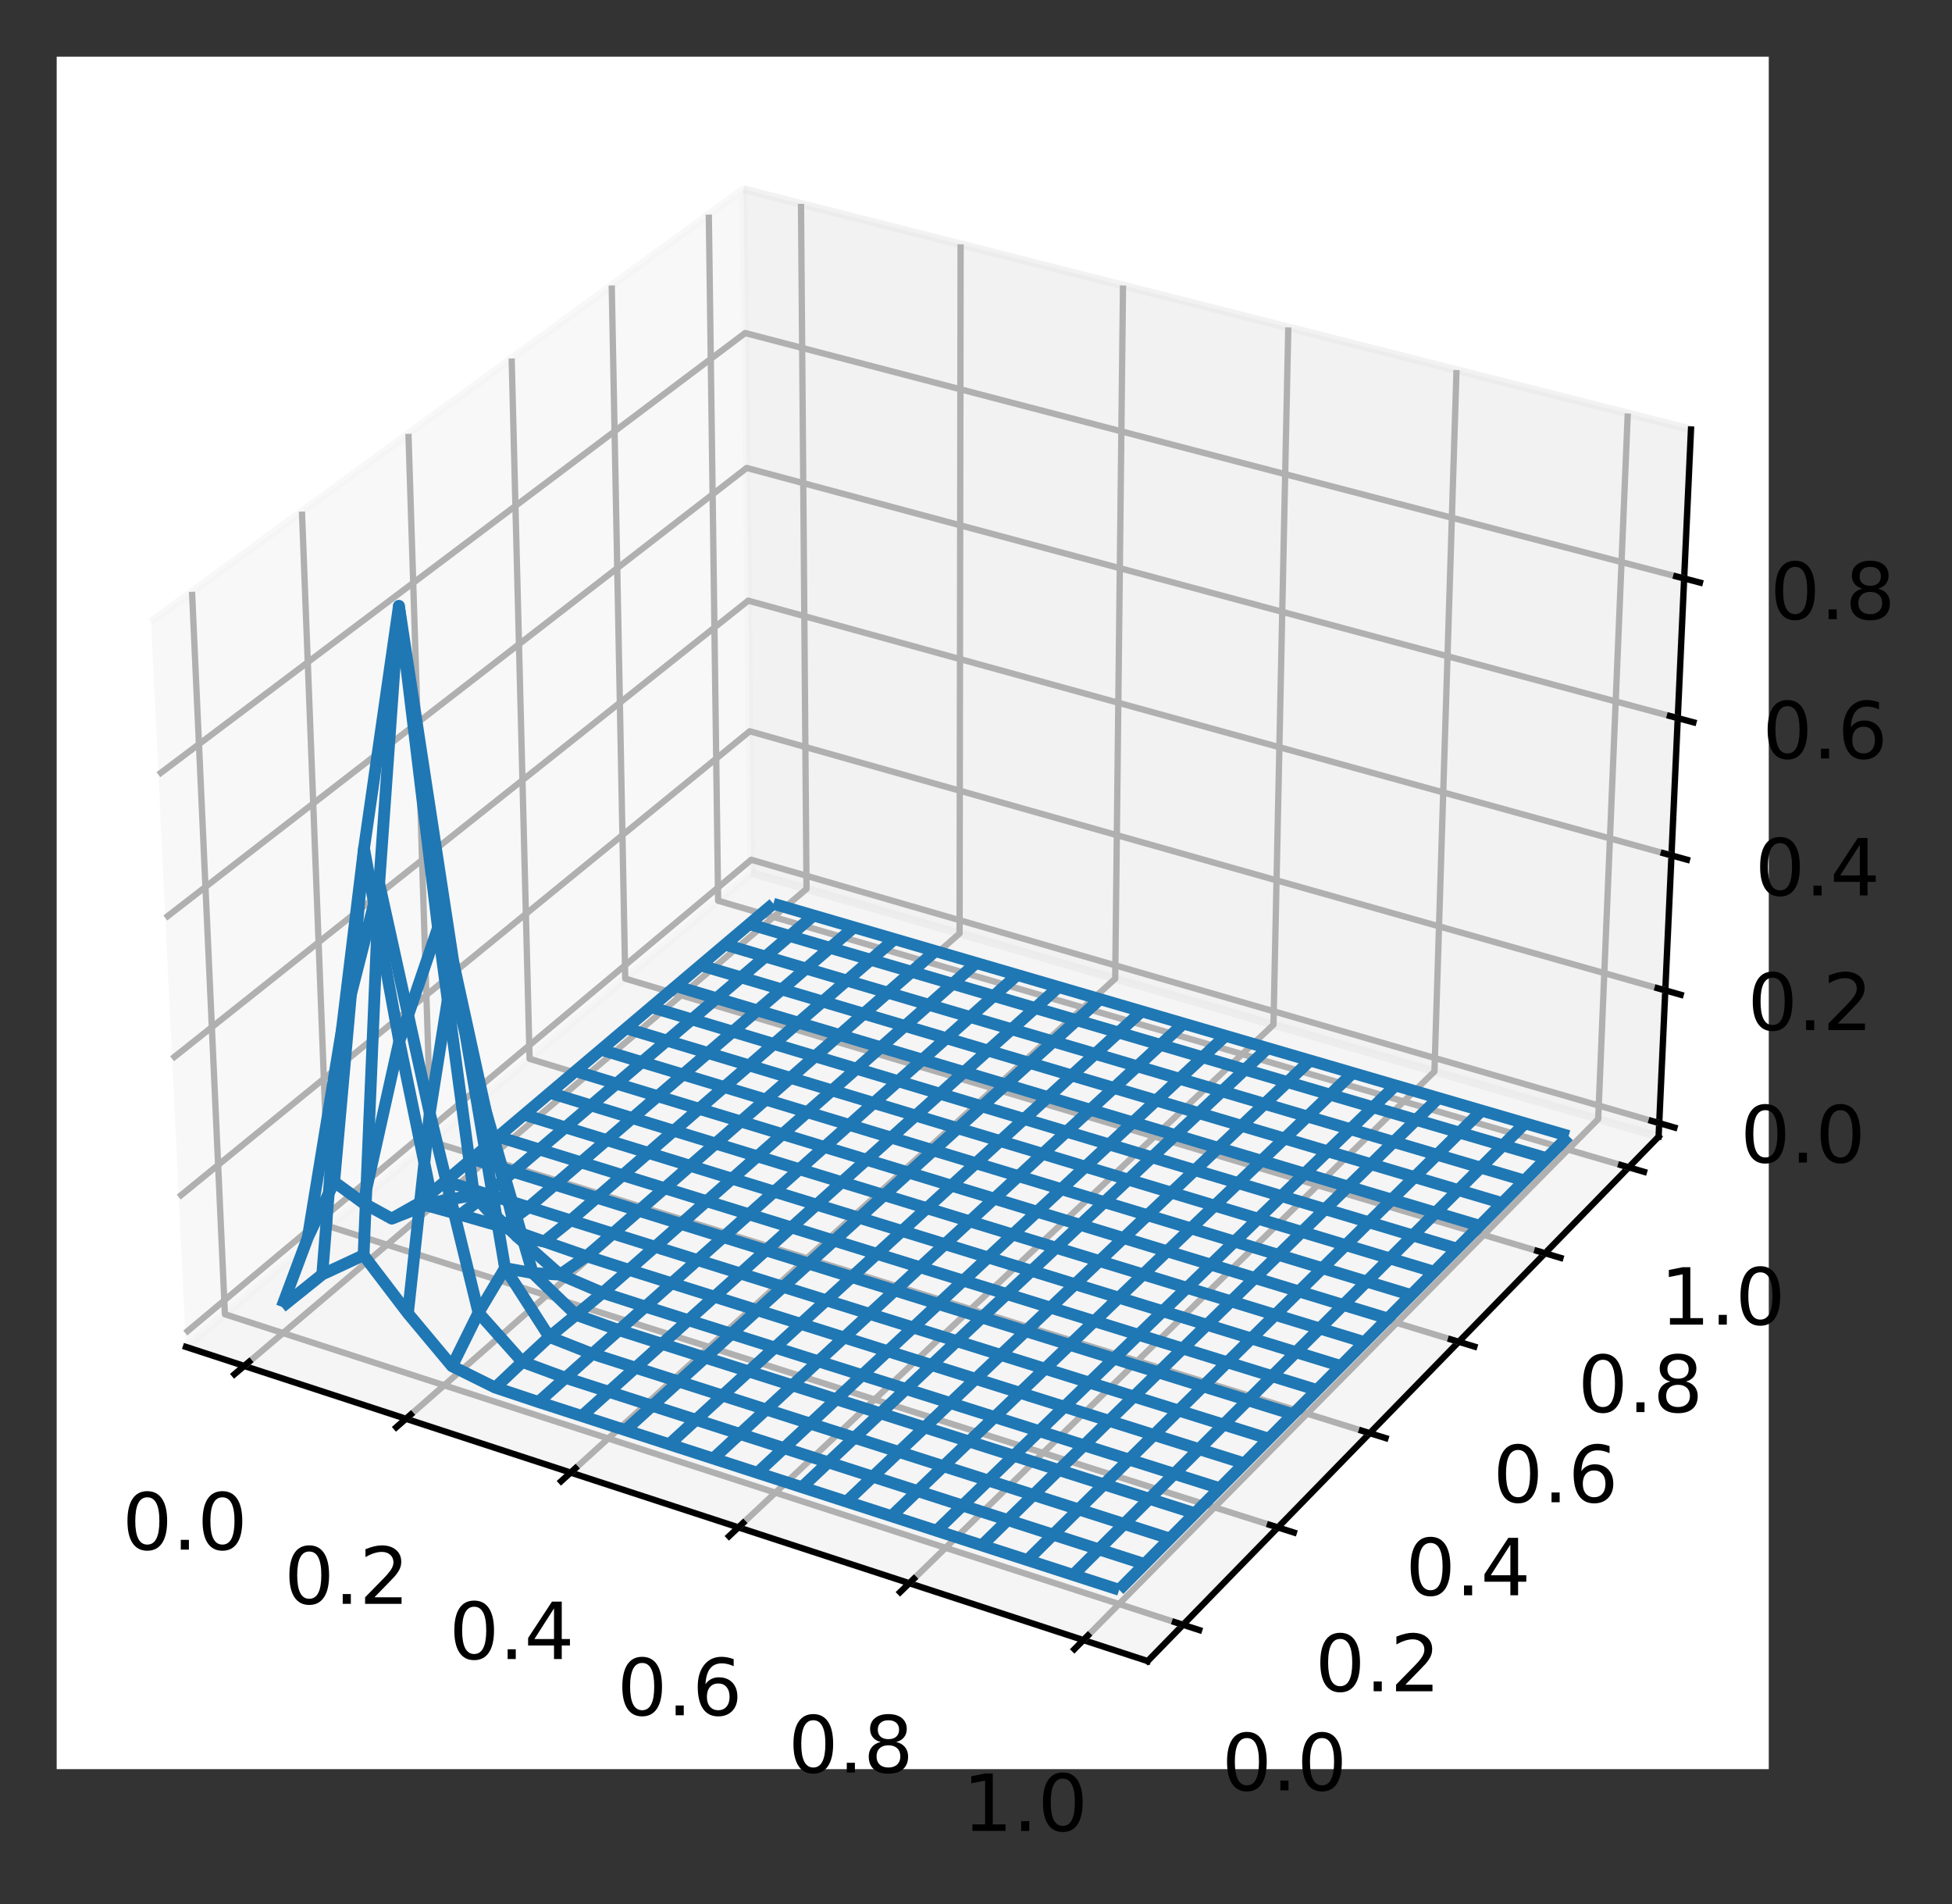 <?xml version="1.0" encoding="utf-8" standalone="no"?>
<!DOCTYPE svg PUBLIC "-//W3C//DTD SVG 1.1//EN"
  "http://www.w3.org/Graphics/SVG/1.1/DTD/svg11.dtd">
<!-- Created with matplotlib (https://matplotlib.org/) -->
<svg height="241.763pt" version="1.1" viewBox="0 0 247.911 241.763" width="247.911pt" xmlns="http://www.w3.org/2000/svg" xmlns:xlink="http://www.w3.org/1999/xlink">
 <rect x="0" y="0" width="247.911" height="241.763" fill="#333333" stroke="none"/>
 <defs>
  <style type="text/css">*{stroke-linecap:butt;stroke-linejoin:round;}</style>
 </defs>
 <g id="figure_1">
  <g id="patch_1">
   <path d="M 0 241.763 
L 247.911 241.763 
L 247.911 0 
L 0 0 
z
" style="fill:none;"/>
  </g>
  <g id="patch_2">
   <path d="M 7.2 224.64 
L 224.64 224.64 
L 224.64 7.2 
L 7.2 7.2 
z
" style="fill:#ffffff;"/>
  </g>
  <g id="pane3d_1">
   <g id="patch_3">
    <path d="M 23.618 171.026 
L 95.424 110.837 
L 94.426 24.034 
L 19.184 78.942 
" style="fill:#f2f2f2;opacity:0.5;stroke:#f2f2f2;stroke-linejoin:miter;"/>
   </g>
  </g>
  <g id="pane3d_2">
   <g id="patch_4">
    <path d="M 95.424 110.837 
L 210.647 144.328 
L 214.759 54.535 
L 94.426 24.034 
" style="fill:#e6e6e6;opacity:0.5;stroke:#e6e6e6;stroke-linejoin:miter;"/>
   </g>
  </g>
  <g id="pane3d_3">
   <g id="patch_5">
    <path d="M 23.618 171.026 
L 145.76 210.918 
L 210.647 144.328 
L 95.424 110.837 
" style="fill:#ececec;opacity:0.5;stroke:#ececec;stroke-linejoin:miter;"/>
   </g>
  </g>
  <g id="axis3d_1">
   <g id="line2d_1">
    <path d="M 23.618 171.026 
L 145.76 210.918 
" style="fill:none;stroke:#000000;stroke-linecap:square;stroke-width:0.8;"/>
   </g>
   <g id="Line3DCollection_1">
    <path d="M 31.016 173.442 
L 102.431 112.874 
L 101.73 25.885 
" style="fill:none;stroke:#b0b0b0;stroke-width:0.8;"/>
    <path d="M 51.557 180.151 
L 121.87 118.524 
L 122 31.023 
" style="fill:none;stroke:#b0b0b0;stroke-width:0.8;"/>
    <path d="M 72.476 186.983 
L 141.636 124.269 
L 142.626 36.251 
" style="fill:none;stroke:#b0b0b0;stroke-width:0.8;"/>
    <path d="M 93.781 193.941 
L 161.736 130.112 
L 163.617 41.572 
" style="fill:none;stroke:#b0b0b0;stroke-width:0.8;"/>
    <path d="M 115.483 201.029 
L 182.18 136.054 
L 184.982 46.987 
" style="fill:none;stroke:#b0b0b0;stroke-width:0.8;"/>
    <path d="M 137.594 208.251 
L 202.975 142.098 
L 206.731 52.5 
" style="fill:none;stroke:#b0b0b0;stroke-width:0.8;"/>
   </g>
   <g id="xtick_1">
    <g id="line2d_2">
     <path d="M 31.638 172.915 
L 29.769 174.499 
" style="fill:none;stroke:#000000;stroke-linecap:square;stroke-width:0.8;"/>
    </g>
    <g id="text_1">
     <!-- 0.0 -->
     <g transform="translate(15.529 196.765)scale(0.1 -0.1)">
      <defs>
       <path d="M 31.781 66.406 
Q 24.172 66.406 20.328 58.906 
Q 16.5 51.422 16.5 36.375 
Q 16.5 21.391 20.328 13.891 
Q 24.172 6.391 31.781 6.391 
Q 39.453 6.391 43.281 13.891 
Q 47.125 21.391 47.125 36.375 
Q 47.125 51.422 43.281 58.906 
Q 39.453 66.406 31.781 66.406 
z
M 31.781 74.219 
Q 44.047 74.219 50.516 64.516 
Q 56.984 54.828 56.984 36.375 
Q 56.984 17.969 50.516 8.266 
Q 44.047 -1.422 31.781 -1.422 
Q 19.531 -1.422 13.062 8.266 
Q 6.594 17.969 6.594 36.375 
Q 6.594 54.828 13.062 64.516 
Q 19.531 74.219 31.781 74.219 
z
" id="DejaVuSans-48"/>
       <path d="M 10.688 12.406 
L 21 12.406 
L 21 0 
L 10.688 0 
z
" id="DejaVuSans-46"/>
      </defs>
      <use xlink:href="#DejaVuSans-48"/>
      <use x="63.623" xlink:href="#DejaVuSans-46"/>
      <use x="95.41" xlink:href="#DejaVuSans-48"/>
     </g>
    </g>
   </g>
   <g id="xtick_2">
    <g id="line2d_3">
     <path d="M 52.17 179.614 
L 50.329 181.228 
" style="fill:none;stroke:#000000;stroke-linecap:square;stroke-width:0.8;"/>
    </g>
    <g id="text_2">
     <!-- 0.2 -->
     <g transform="translate(36.096 203.648)scale(0.1 -0.1)">
      <defs>
       <path d="M 19.188 8.297 
L 53.609 8.297 
L 53.609 0 
L 7.328 0 
L 7.328 8.297 
Q 12.938 14.109 22.625 23.891 
Q 32.328 33.688 34.812 36.531 
Q 39.547 41.844 41.422 45.531 
Q 43.312 49.219 43.312 52.781 
Q 43.312 58.594 39.234 62.25 
Q 35.156 65.922 28.609 65.922 
Q 23.969 65.922 18.812 64.312 
Q 13.672 62.703 7.812 59.422 
L 7.812 69.391 
Q 13.766 71.781 18.938 73 
Q 24.125 74.219 28.422 74.219 
Q 39.75 74.219 46.484 68.547 
Q 53.219 62.891 53.219 53.422 
Q 53.219 48.922 51.531 44.891 
Q 49.859 40.875 45.406 35.406 
Q 44.188 33.984 37.641 27.219 
Q 31.109 20.453 19.188 8.297 
z
" id="DejaVuSans-50"/>
      </defs>
      <use xlink:href="#DejaVuSans-48"/>
      <use x="63.623" xlink:href="#DejaVuSans-46"/>
      <use x="95.41" xlink:href="#DejaVuSans-50"/>
     </g>
    </g>
   </g>
   <g id="xtick_3">
    <g id="line2d_4">
     <path d="M 73.079 186.436 
L 71.267 188.079 
" style="fill:none;stroke:#000000;stroke-linecap:square;stroke-width:0.8;"/>
    </g>
    <g id="text_3">
     <!-- 0.4 -->
     <g transform="translate(57.042 210.658)scale(0.1 -0.1)">
      <defs>
       <path d="M 37.797 64.312 
L 12.891 25.391 
L 37.797 25.391 
z
M 35.203 72.906 
L 47.609 72.906 
L 47.609 25.391 
L 58.016 25.391 
L 58.016 17.188 
L 47.609 17.188 
L 47.609 0 
L 37.797 0 
L 37.797 17.188 
L 4.891 17.188 
L 4.891 26.703 
z
" id="DejaVuSans-52"/>
      </defs>
      <use xlink:href="#DejaVuSans-48"/>
      <use x="63.623" xlink:href="#DejaVuSans-46"/>
      <use x="95.41" xlink:href="#DejaVuSans-52"/>
     </g>
    </g>
   </g>
   <g id="xtick_4">
    <g id="line2d_5">
     <path d="M 94.374 193.384 
L 92.592 195.058 
" style="fill:none;stroke:#000000;stroke-linecap:square;stroke-width:0.8;"/>
    </g>
    <g id="text_4">
     <!-- 0.6 -->
     <g transform="translate(78.377 217.798)scale(0.1 -0.1)">
      <defs>
       <path d="M 33.016 40.375 
Q 26.375 40.375 22.484 35.828 
Q 18.609 31.297 18.609 23.391 
Q 18.609 15.531 22.484 10.953 
Q 26.375 6.391 33.016 6.391 
Q 39.656 6.391 43.531 10.953 
Q 47.406 15.531 47.406 23.391 
Q 47.406 31.297 43.531 35.828 
Q 39.656 40.375 33.016 40.375 
z
M 52.594 71.297 
L 52.594 62.312 
Q 48.875 64.062 45.094 64.984 
Q 41.312 65.922 37.594 65.922 
Q 27.828 65.922 22.672 59.328 
Q 17.531 52.734 16.797 39.406 
Q 19.672 43.656 24.016 45.922 
Q 28.375 48.188 33.594 48.188 
Q 44.578 48.188 50.953 41.516 
Q 57.328 34.859 57.328 23.391 
Q 57.328 12.156 50.688 5.359 
Q 44.047 -1.422 33.016 -1.422 
Q 20.359 -1.422 13.672 8.266 
Q 6.984 17.969 6.984 36.375 
Q 6.984 53.656 15.188 63.938 
Q 23.391 74.219 37.203 74.219 
Q 40.922 74.219 44.703 73.484 
Q 48.484 72.75 52.594 71.297 
z
" id="DejaVuSans-54"/>
      </defs>
      <use xlink:href="#DejaVuSans-48"/>
      <use x="63.623" xlink:href="#DejaVuSans-46"/>
      <use x="95.41" xlink:href="#DejaVuSans-54"/>
     </g>
    </g>
   </g>
   <g id="xtick_5">
    <g id="line2d_6">
     <path d="M 116.066 200.462 
L 114.315 202.167 
" style="fill:none;stroke:#000000;stroke-linecap:square;stroke-width:0.8;"/>
    </g>
    <g id="text_5">
     <!-- 0.8 -->
     <g transform="translate(100.113 225.072)scale(0.1 -0.1)">
      <defs>
       <path d="M 31.781 34.625 
Q 24.75 34.625 20.719 30.859 
Q 16.703 27.094 16.703 20.516 
Q 16.703 13.922 20.719 10.156 
Q 24.75 6.391 31.781 6.391 
Q 38.812 6.391 42.859 10.172 
Q 46.922 13.969 46.922 20.516 
Q 46.922 27.094 42.891 30.859 
Q 38.875 34.625 31.781 34.625 
z
M 21.922 38.812 
Q 15.578 40.375 12.031 44.719 
Q 8.5 49.078 8.5 55.328 
Q 8.5 64.062 14.719 69.141 
Q 20.953 74.219 31.781 74.219 
Q 42.672 74.219 48.875 69.141 
Q 55.078 64.062 55.078 55.328 
Q 55.078 49.078 51.531 44.719 
Q 48 40.375 41.703 38.812 
Q 48.828 37.156 52.797 32.312 
Q 56.781 27.484 56.781 20.516 
Q 56.781 9.906 50.312 4.234 
Q 43.844 -1.422 31.781 -1.422 
Q 19.734 -1.422 13.25 4.234 
Q 6.781 9.906 6.781 20.516 
Q 6.781 27.484 10.781 32.312 
Q 14.797 37.156 21.922 38.812 
z
M 18.312 54.391 
Q 18.312 48.734 21.844 45.562 
Q 25.391 42.391 31.781 42.391 
Q 38.141 42.391 41.719 45.562 
Q 45.312 48.734 45.312 54.391 
Q 45.312 60.062 41.719 63.234 
Q 38.141 66.406 31.781 66.406 
Q 25.391 66.406 21.844 63.234 
Q 18.312 60.062 18.312 54.391 
z
" id="DejaVuSans-56"/>
      </defs>
      <use xlink:href="#DejaVuSans-48"/>
      <use x="63.623" xlink:href="#DejaVuSans-46"/>
      <use x="95.41" xlink:href="#DejaVuSans-56"/>
     </g>
    </g>
   </g>
   <g id="xtick_6">
    <g id="line2d_7">
     <path d="M 138.166 207.673 
L 136.449 209.41 
" style="fill:none;stroke:#000000;stroke-linecap:square;stroke-width:0.8;"/>
    </g>
    <g id="text_6">
     <!-- 1.0 -->
     <g transform="translate(122.259 232.483)scale(0.1 -0.1)">
      <defs>
       <path d="M 12.406 8.297 
L 28.516 8.297 
L 28.516 63.922 
L 10.984 60.406 
L 10.984 69.391 
L 28.422 72.906 
L 38.281 72.906 
L 38.281 8.297 
L 54.391 8.297 
L 54.391 0 
L 12.406 0 
z
" id="DejaVuSans-49"/>
      </defs>
      <use xlink:href="#DejaVuSans-49"/>
      <use x="63.623" xlink:href="#DejaVuSans-46"/>
      <use x="95.41" xlink:href="#DejaVuSans-48"/>
     </g>
    </g>
   </g>
  </g>
  <g id="axis3d_2">
   <g id="line2d_8">
    <path d="M 210.647 144.328 
L 145.76 210.918 
" style="fill:none;stroke:#000000;stroke-linecap:square;stroke-width:0.8;"/>
   </g>
   <g id="Line3DCollection_2">
    <path d="M 24.387 75.145 
L 28.566 166.879 
L 150.25 206.31 
" style="fill:none;stroke:#b0b0b0;stroke-width:0.8;"/>
    <path d="M 38.349 64.956 
L 41.856 155.739 
L 162.295 193.949 
" style="fill:none;stroke:#b0b0b0;stroke-width:0.8;"/>
    <path d="M 51.874 55.087 
L 54.748 144.932 
L 173.961 181.977 
" style="fill:none;stroke:#b0b0b0;stroke-width:0.8;"/>
    <path d="M 64.982 45.521 
L 67.26 134.445 
L 185.264 170.376 
" style="fill:none;stroke:#b0b0b0;stroke-width:0.8;"/>
    <path d="M 77.692 36.246 
L 79.407 124.263 
L 196.223 159.131 
" style="fill:none;stroke:#b0b0b0;stroke-width:0.8;"/>
    <path d="M 90.022 27.248 
L 91.206 114.373 
L 206.851 148.223 
" style="fill:none;stroke:#b0b0b0;stroke-width:0.8;"/>
   </g>
   <g id="xtick_7">
    <g id="line2d_9">
     <path d="M 149.224 205.978 
L 152.303 206.976 
" style="fill:none;stroke:#000000;stroke-linecap:square;stroke-width:0.8;"/>
    </g>
    <g id="text_7">
     <!-- 0.0 -->
     <g transform="translate(155.18 227.334)scale(0.1 -0.1)">
      <use xlink:href="#DejaVuSans-48"/>
      <use x="63.623" xlink:href="#DejaVuSans-46"/>
      <use x="95.41" xlink:href="#DejaVuSans-48"/>
     </g>
    </g>
   </g>
   <g id="xtick_8">
    <g id="line2d_10">
     <path d="M 161.281 193.627 
L 164.326 194.593 
" style="fill:none;stroke:#000000;stroke-linecap:square;stroke-width:0.8;"/>
    </g>
    <g id="text_8">
     <!-- 0.2 -->
     <g transform="translate(167.028 214.748)scale(0.1 -0.1)">
      <use xlink:href="#DejaVuSans-48"/>
      <use x="63.623" xlink:href="#DejaVuSans-46"/>
      <use x="95.41" xlink:href="#DejaVuSans-50"/>
     </g>
    </g>
   </g>
   <g id="xtick_9">
    <g id="line2d_11">
     <path d="M 172.958 181.665 
L 175.969 182.601 
" style="fill:none;stroke:#000000;stroke-linecap:square;stroke-width:0.8;"/>
    </g>
    <g id="text_9">
     <!-- 0.4 -->
     <g transform="translate(178.502 202.56)scale(0.1 -0.1)">
      <use xlink:href="#DejaVuSans-48"/>
      <use x="63.623" xlink:href="#DejaVuSans-46"/>
      <use x="95.41" xlink:href="#DejaVuSans-52"/>
     </g>
    </g>
   </g>
   <g id="xtick_10">
    <g id="line2d_12">
     <path d="M 184.272 170.074 
L 187.251 170.981 
" style="fill:none;stroke:#000000;stroke-linecap:square;stroke-width:0.8;"/>
    </g>
    <g id="text_10">
     <!-- 0.6 -->
     <g transform="translate(189.619 190.75)scale(0.1 -0.1)">
      <use xlink:href="#DejaVuSans-48"/>
      <use x="63.623" xlink:href="#DejaVuSans-46"/>
      <use x="95.41" xlink:href="#DejaVuSans-54"/>
     </g>
    </g>
   </g>
   <g id="xtick_11">
    <g id="line2d_13">
     <path d="M 195.241 158.838 
L 198.188 159.717 
" style="fill:none;stroke:#000000;stroke-linecap:square;stroke-width:0.8;"/>
    </g>
    <g id="text_11">
     <!-- 0.8 -->
     <g transform="translate(200.397 179.301)scale(0.1 -0.1)">
      <use xlink:href="#DejaVuSans-48"/>
      <use x="63.623" xlink:href="#DejaVuSans-46"/>
      <use x="95.41" xlink:href="#DejaVuSans-56"/>
     </g>
    </g>
   </g>
   <g id="xtick_12">
    <g id="line2d_14">
     <path d="M 205.88 147.939 
L 208.795 148.792 
" style="fill:none;stroke:#000000;stroke-linecap:square;stroke-width:0.8;"/>
    </g>
    <g id="text_12">
     <!-- 1.0 -->
     <g transform="translate(210.85 168.197)scale(0.1 -0.1)">
      <use xlink:href="#DejaVuSans-49"/>
      <use x="63.623" xlink:href="#DejaVuSans-46"/>
      <use x="95.41" xlink:href="#DejaVuSans-48"/>
     </g>
    </g>
   </g>
  </g>
  <g id="axis3d_3">
   <g id="line2d_15">
    <path d="M 210.647 144.328 
L 214.759 54.535 
" style="fill:none;stroke:#000000;stroke-linecap:square;stroke-width:0.8;"/>
   </g>
   <g id="Line3DCollection_3">
    <path d="M 210.725 142.608 
L 95.405 109.171 
L 23.533 169.265 
" style="fill:none;stroke:#b0b0b0;stroke-width:0.8;"/>
    <path d="M 211.497 125.754 
L 95.217 92.851 
L 22.702 152.003 
" style="fill:none;stroke:#b0b0b0;stroke-width:0.8;"/>
    <path d="M 212.282 108.614 
L 95.026 76.269 
L 21.856 134.438 
" style="fill:none;stroke:#b0b0b0;stroke-width:0.8;"/>
    <path d="M 213.08 91.181 
L 94.833 59.416 
L 20.995 116.561 
" style="fill:none;stroke:#b0b0b0;stroke-width:0.8;"/>
    <path d="M 213.892 73.448 
L 94.636 42.287 
L 20.119 98.364 
" style="fill:none;stroke:#b0b0b0;stroke-width:0.8;"/>
   </g>
   <g id="xtick_13">
    <g id="line2d_16">
     <path d="M 209.758 142.327 
L 212.664 143.17 
" style="fill:none;stroke:#000000;stroke-linecap:square;stroke-width:0.8;"/>
    </g>
    <g id="text_13">
     <!-- 0.0 -->
     <g transform="translate(221.026 147.607)scale(0.1 -0.1)">
      <use xlink:href="#DejaVuSans-48"/>
      <use x="63.623" xlink:href="#DejaVuSans-46"/>
      <use x="95.41" xlink:href="#DejaVuSans-48"/>
     </g>
    </g>
   </g>
   <g id="xtick_14">
    <g id="line2d_17">
     <path d="M 210.521 125.477 
L 213.452 126.307 
" style="fill:none;stroke:#000000;stroke-linecap:square;stroke-width:0.8;"/>
    </g>
    <g id="text_14">
     <!-- 0.2 -->
     <g transform="translate(221.947 130.793)scale(0.1 -0.1)">
      <use xlink:href="#DejaVuSans-48"/>
      <use x="63.623" xlink:href="#DejaVuSans-46"/>
      <use x="95.41" xlink:href="#DejaVuSans-50"/>
     </g>
    </g>
   </g>
   <g id="xtick_15">
    <g id="line2d_18">
     <path d="M 211.297 108.342 
L 214.254 109.158 
" style="fill:none;stroke:#000000;stroke-linecap:square;stroke-width:0.8;"/>
    </g>
    <g id="text_15">
     <!-- 0.4 -->
     <g transform="translate(222.885 113.696)scale(0.1 -0.1)">
      <use xlink:href="#DejaVuSans-48"/>
      <use x="63.623" xlink:href="#DejaVuSans-46"/>
      <use x="95.41" xlink:href="#DejaVuSans-52"/>
     </g>
    </g>
   </g>
   <g id="xtick_16">
    <g id="line2d_19">
     <path d="M 212.087 90.915 
L 215.07 91.716 
" style="fill:none;stroke:#000000;stroke-linecap:square;stroke-width:0.8;"/>
    </g>
    <g id="text_16">
     <!-- 0.6 -->
     <g transform="translate(223.838 96.308)scale(0.1 -0.1)">
      <use xlink:href="#DejaVuSans-48"/>
      <use x="63.623" xlink:href="#DejaVuSans-46"/>
      <use x="95.41" xlink:href="#DejaVuSans-54"/>
     </g>
    </g>
   </g>
   <g id="xtick_17">
    <g id="line2d_20">
     <path d="M 212.89 73.187 
L 215.9 73.973 
" style="fill:none;stroke:#000000;stroke-linecap:square;stroke-width:0.8;"/>
    </g>
    <g id="text_17">
     <!-- 0.8 -->
     <g transform="translate(224.807 78.621)scale(0.1 -0.1)">
      <use xlink:href="#DejaVuSans-48"/>
      <use x="63.623" xlink:href="#DejaVuSans-46"/>
      <use x="95.41" xlink:href="#DejaVuSans-56"/>
     </g>
    </g>
   </g>
  </g>
  <g id="axes_1">
   <g id="Line3DCollection_4">
    <path clip-path="url(#p293371e1aa)" d="M 35.799 165.943 
L 40.929 161.82 
L 46.177 159.38 
L 51.806 166.769 
L 57.408 173.473 
L 62.896 176.192 
L 68.382 178.02 
L 73.893 179.803 
L 79.43 181.593 
L 84.993 183.391 
L 90.584 185.199 
L 96.201 187.015 
L 101.846 188.84 
L 107.518 190.673 
L 113.218 192.516 
L 118.945 194.368 
L 124.701 196.229 
L 130.485 198.098 
L 136.298 199.977 
L 142.139 201.866 
" style="fill:none;stroke:#1f77b4;stroke-width:1.5;"/>
    <path clip-path="url(#p293371e1aa)" d="M 39.09 157.139 
L 43.405 130.842 
L 48.159 112.181 
L 54.581 141.353 
L 60.767 166.681 
L 66.343 172.93 
L 71.82 174.951 
L 77.316 176.723 
L 82.838 178.498 
L 88.387 180.282 
L 93.962 182.074 
L 99.565 183.875 
L 105.194 185.685 
L 110.85 187.503 
L 116.534 189.33 
L 122.246 191.166 
L 127.985 193.011 
L 133.753 194.865 
L 139.549 196.729 
L 145.373 198.601 
" style="fill:none;stroke:#1f77b4;stroke-width:1.5;"/>
    <path clip-path="url(#p293371e1aa)" d="M 42.44 150.068 
L 46.232 107.722 
L 50.664 76.939 
L 57.599 122.306 
L 64.141 161.021 
L 69.765 169.757 
L 75.23 171.908 
L 80.712 173.668 
L 86.219 175.428 
L 91.753 177.197 
L 97.313 178.975 
L 102.9 180.761 
L 108.514 182.556 
L 114.155 184.359 
L 119.823 186.171 
L 125.519 187.992 
L 131.242 189.821 
L 136.993 191.66 
L 142.772 193.507 
L 148.58 195.364 
" style="fill:none;stroke:#1f77b4;stroke-width:1.5;"/>
    <path clip-path="url(#p293371e1aa)" d="M 46.131 152.756 
L 50.71 132.213 
L 55.624 117.813 
L 61.724 141.201 
L 67.658 161.651 
L 73.166 166.957 
L 78.612 168.896 
L 84.079 170.638 
L 89.572 172.384 
L 95.091 174.139 
L 100.637 175.902 
L 106.208 177.673 
L 111.807 179.453 
L 117.432 181.241 
L 123.085 183.038 
L 128.764 184.844 
L 134.471 186.658 
L 140.206 188.481 
L 145.969 190.313 
L 151.76 192.154 
" style="fill:none;stroke:#1f77b4;stroke-width:1.5;"/>
    <path clip-path="url(#p293371e1aa)" d="M 49.748 154.739 
L 54.934 152.702 
L 60.195 151.739 
L 65.661 157.004 
L 71.123 161.843 
L 76.539 164.157 
L 81.967 165.908 
L 87.42 167.633 
L 92.898 169.365 
L 98.402 171.105 
L 103.932 172.854 
L 109.489 174.61 
L 115.072 176.375 
L 120.682 178.149 
L 126.319 179.931 
L 131.983 181.722 
L 137.674 183.521 
L 143.392 185.329 
L 149.139 187.146 
L 154.913 188.971 
" style="fill:none;stroke:#1f77b4;stroke-width:1.5;"/>
    <path clip-path="url(#p293371e1aa)" d="M 53.191 152.793 
L 58.473 154.249 
L 63.783 155.772 
L 69.126 157.649 
L 74.493 159.511 
L 79.882 161.239 
L 85.294 162.942 
L 90.733 164.652 
L 96.196 166.37 
L 101.686 168.096 
L 107.201 169.83 
L 112.743 171.573 
L 118.311 173.323 
L 123.905 175.082 
L 129.526 176.85 
L 135.174 178.626 
L 140.85 180.41 
L 146.552 182.203 
L 152.282 184.005 
L 158.039 185.815 
" style="fill:none;stroke:#1f77b4;stroke-width:1.5;"/>
    <path clip-path="url(#p293371e1aa)" d="M 56.575 149.986 
L 61.85 151.632 
L 67.15 153.286 
L 72.474 154.955 
L 77.823 156.631 
L 83.196 158.312 
L 88.595 160 
L 94.019 161.696 
L 99.468 163.4 
L 104.943 165.112 
L 110.444 166.832 
L 115.97 168.56 
L 121.523 170.296 
L 127.102 172.041 
L 132.708 173.794 
L 138.34 175.555 
L 143.999 177.325 
L 149.685 179.103 
L 155.399 180.89 
L 161.14 182.685 
" style="fill:none;stroke:#1f77b4;stroke-width:1.5;"/>
    <path clip-path="url(#p293371e1aa)" d="M 59.931 147.148 
L 65.193 148.784 
L 70.479 150.428 
L 75.79 152.08 
L 81.125 153.739 
L 86.484 155.406 
L 91.869 157.081 
L 97.278 158.763 
L 102.713 160.453 
L 108.174 162.152 
L 113.659 163.858 
L 119.171 165.572 
L 124.709 167.294 
L 130.273 169.025 
L 135.863 170.763 
L 141.479 172.51 
L 147.123 174.265 
L 152.793 176.029 
L 158.49 177.8 
L 164.215 179.581 
" style="fill:none;stroke:#1f77b4;stroke-width:1.5;"/>
    <path clip-path="url(#p293371e1aa)" d="M 63.261 144.331 
L 68.509 145.955 
L 73.782 147.586 
L 79.079 149.224 
L 84.4 150.87 
L 89.746 152.524 
L 95.116 154.185 
L 100.512 155.854 
L 105.932 157.531 
L 111.378 159.215 
L 116.849 160.908 
L 122.346 162.608 
L 127.869 164.316 
L 133.417 166.033 
L 138.992 167.757 
L 144.593 169.49 
L 150.221 171.23 
L 155.875 172.979 
L 161.556 174.737 
L 167.265 176.502 
" style="fill:none;stroke:#1f77b4;stroke-width:1.5;"/>
    <path clip-path="url(#p293371e1aa)" d="M 66.564 141.537 
L 71.8 143.148 
L 77.059 144.766 
L 82.342 146.391 
L 87.65 148.024 
L 92.982 149.665 
L 98.338 151.313 
L 103.72 152.968 
L 109.126 154.632 
L 114.557 156.303 
L 120.014 157.981 
L 125.496 159.668 
L 131.003 161.363 
L 136.537 163.065 
L 142.096 164.775 
L 147.681 166.494 
L 153.293 168.22 
L 158.932 169.955 
L 164.597 171.698 
L 170.289 173.449 
" style="fill:none;stroke:#1f77b4;stroke-width:1.5;"/>
    <path clip-path="url(#p293371e1aa)" d="M 69.842 138.764 
L 75.064 140.362 
L 80.31 141.968 
L 85.58 143.58 
L 90.874 145.2 
L 96.192 146.828 
L 101.534 148.463 
L 106.902 150.105 
L 112.294 151.755 
L 117.71 153.413 
L 123.152 155.079 
L 128.62 156.752 
L 134.112 158.433 
L 139.631 160.121 
L 145.175 161.818 
L 150.745 163.522 
L 156.341 165.235 
L 161.964 166.956 
L 167.613 168.684 
L 173.289 170.421 
" style="fill:none;stroke:#1f77b4;stroke-width:1.5;"/>
    <path clip-path="url(#p293371e1aa)" d="M 73.093 136.013 
L 78.302 137.599 
L 83.535 139.192 
L 88.792 140.792 
L 94.072 142.399 
L 99.377 144.014 
L 104.705 145.636 
L 110.058 147.265 
L 115.436 148.902 
L 120.839 150.547 
L 126.266 152.199 
L 131.719 153.859 
L 137.196 155.526 
L 142.7 157.201 
L 148.229 158.884 
L 153.783 160.575 
L 159.364 162.274 
L 164.971 163.981 
L 170.604 165.695 
L 176.264 167.418 
" style="fill:none;stroke:#1f77b4;stroke-width:1.5;"/>
    <path clip-path="url(#p293371e1aa)" d="M 76.32 133.284 
L 81.516 134.857 
L 86.735 136.437 
L 91.978 138.025 
L 97.245 139.62 
L 102.536 141.222 
L 107.851 142.831 
L 113.19 144.448 
L 118.554 146.072 
L 123.942 147.703 
L 129.355 149.342 
L 134.793 150.989 
L 140.256 152.643 
L 145.744 154.305 
L 151.258 155.974 
L 156.797 157.651 
L 162.363 159.337 
L 167.954 161.03 
L 173.571 162.73 
L 179.215 164.439 
" style="fill:none;stroke:#1f77b4;stroke-width:1.5;"/>
    <path clip-path="url(#p293371e1aa)" d="M 79.521 130.575 
L 84.704 132.136 
L 89.911 133.704 
L 95.14 135.28 
L 100.394 136.862 
L 105.671 138.451 
L 110.972 140.048 
L 116.298 141.652 
L 121.647 143.263 
L 127.021 144.882 
L 132.42 146.508 
L 137.843 148.142 
L 143.291 149.783 
L 148.765 151.431 
L 154.263 153.087 
L 159.787 154.751 
L 165.337 156.423 
L 170.913 158.102 
L 176.514 159.789 
L 182.142 161.484 
" style="fill:none;stroke:#1f77b4;stroke-width:1.5;"/>
    <path clip-path="url(#p293371e1aa)" d="M 82.698 127.888 
L 87.868 129.437 
L 93.061 130.993 
L 98.278 132.556 
L 103.518 134.126 
L 108.782 135.703 
L 114.069 137.287 
L 119.38 138.879 
L 124.716 140.477 
L 130.076 142.083 
L 135.46 143.696 
L 140.869 145.317 
L 146.302 146.945 
L 151.761 148.581 
L 157.244 150.224 
L 162.753 151.874 
L 168.288 153.532 
L 173.848 155.198 
L 179.434 156.872 
L 185.045 158.554 
" style="fill:none;stroke:#1f77b4;stroke-width:1.5;"/>
    <path clip-path="url(#p293371e1aa)" d="M 85.85 125.221 
L 91.007 126.758 
L 96.188 128.302 
L 101.391 129.853 
L 106.618 131.411 
L 111.868 132.976 
L 117.142 134.548 
L 122.439 136.127 
L 127.761 137.713 
L 133.106 139.306 
L 138.476 140.907 
L 143.871 142.515 
L 149.289 144.13 
L 154.733 145.753 
L 160.202 147.383 
L 165.696 149.02 
L 171.215 150.665 
L 176.759 152.318 
L 182.33 153.978 
L 187.926 155.646 
" style="fill:none;stroke:#1f77b4;stroke-width:1.5;"/>
    <path clip-path="url(#p293371e1aa)" d="M 88.978 122.574 
L 94.123 124.1 
L 99.29 125.632 
L 104.48 127.171 
L 109.693 128.717 
L 114.93 130.27 
L 120.19 131.829 
L 125.474 133.396 
L 130.782 134.97 
L 136.113 136.551 
L 141.469 138.139 
L 146.849 139.734 
L 152.253 141.337 
L 157.682 142.947 
L 163.136 144.564 
L 168.615 146.189 
L 174.119 147.821 
L 179.648 149.46 
L 185.202 151.107 
L 190.783 152.762 
" style="fill:none;stroke:#1f77b4;stroke-width:1.5;"/>
    <path clip-path="url(#p293371e1aa)" d="M 92.082 119.948 
L 97.214 121.462 
L 102.368 122.982 
L 107.545 124.51 
L 112.745 126.044 
L 117.969 127.585 
L 123.215 129.132 
L 128.485 130.687 
L 133.779 132.249 
L 139.097 133.817 
L 144.438 135.393 
L 149.804 136.976 
L 155.194 138.566 
L 160.608 140.163 
L 166.047 141.768 
L 171.511 143.379 
L 177 144.999 
L 182.513 146.625 
L 188.053 148.259 
L 193.617 149.901 
" style="fill:none;stroke:#1f77b4;stroke-width:1.5;"/>
    <path clip-path="url(#p293371e1aa)" d="M 95.163 117.342 
L 100.282 118.844 
L 105.423 120.353 
L 110.587 121.869 
L 115.774 123.391 
L 120.984 124.92 
L 126.217 126.456 
L 131.474 127.999 
L 136.754 129.548 
L 142.057 131.105 
L 147.385 132.668 
L 152.736 134.239 
L 158.111 135.816 
L 163.511 137.401 
L 168.935 138.993 
L 174.384 140.592 
L 179.858 142.199 
L 185.356 143.813 
L 190.88 145.434 
L 196.429 147.062 
" style="fill:none;stroke:#1f77b4;stroke-width:1.5;"/>
    <path clip-path="url(#p293371e1aa)" d="M 98.22 114.755 
L 103.326 116.246 
L 108.455 117.744 
L 113.606 119.248 
L 118.78 120.759 
L 123.976 122.276 
L 129.196 123.8 
L 134.439 125.331 
L 139.705 126.869 
L 144.995 128.413 
L 150.308 129.965 
L 155.645 131.523 
L 161.006 133.088 
L 166.391 134.661 
L 171.801 136.24 
L 177.235 137.827 
L 182.694 139.421 
L 188.177 141.022 
L 193.685 142.63 
L 199.219 144.246 
" style="fill:none;stroke:#1f77b4;stroke-width:1.5;"/>
    <path clip-path="url(#p293371e1aa)" d="M 35.799 165.943 
L 39.09 157.139 
L 42.44 150.068 
L 46.131 152.756 
L 49.748 154.739 
L 53.191 152.793 
L 56.575 149.986 
L 59.931 147.148 
L 63.261 144.331 
L 66.564 141.537 
L 69.842 138.764 
L 73.093 136.013 
L 76.32 133.284 
L 79.521 130.575 
L 82.698 127.888 
L 85.85 125.221 
L 88.978 122.574 
L 92.082 119.948 
L 95.163 117.342 
L 98.22 114.755 
" style="fill:none;stroke:#1f77b4;stroke-width:1.5;"/>
    <path clip-path="url(#p293371e1aa)" d="M 40.929 161.82 
L 43.405 130.842 
L 46.232 107.722 
L 50.71 132.213 
L 54.934 152.702 
L 58.473 154.249 
L 61.85 151.632 
L 65.193 148.784 
L 68.509 145.955 
L 71.8 143.148 
L 75.064 140.362 
L 78.302 137.599 
L 81.516 134.857 
L 84.704 132.136 
L 87.868 129.437 
L 91.007 126.758 
L 94.123 124.1 
L 97.214 121.462 
L 100.282 118.844 
L 103.326 116.246 
" style="fill:none;stroke:#1f77b4;stroke-width:1.5;"/>
    <path clip-path="url(#p293371e1aa)" d="M 46.177 159.38 
L 48.159 112.181 
L 50.664 76.939 
L 55.624 117.813 
L 60.195 151.739 
L 63.783 155.772 
L 67.15 153.286 
L 70.479 150.428 
L 73.782 147.586 
L 77.059 144.766 
L 80.31 141.968 
L 83.535 139.192 
L 86.735 136.437 
L 89.911 133.704 
L 93.061 130.993 
L 96.188 128.302 
L 99.29 125.632 
L 102.368 122.982 
L 105.423 120.353 
L 108.455 117.744 
" style="fill:none;stroke:#1f77b4;stroke-width:1.5;"/>
    <path clip-path="url(#p293371e1aa)" d="M 51.806 166.769 
L 54.581 141.353 
L 57.599 122.306 
L 61.724 141.201 
L 65.661 157.004 
L 69.126 157.649 
L 72.474 154.955 
L 75.79 152.08 
L 79.079 149.224 
L 82.342 146.391 
L 85.58 143.58 
L 88.792 140.792 
L 91.978 138.025 
L 95.14 135.28 
L 98.278 132.556 
L 101.391 129.853 
L 104.48 127.171 
L 107.545 124.51 
L 110.587 121.869 
L 113.606 119.248 
" style="fill:none;stroke:#1f77b4;stroke-width:1.5;"/>
    <path clip-path="url(#p293371e1aa)" d="M 57.408 173.473 
L 60.767 166.681 
L 64.141 161.021 
L 67.658 161.651 
L 71.123 161.843 
L 74.493 159.511 
L 77.823 156.631 
L 81.125 153.739 
L 84.4 150.87 
L 87.65 148.024 
L 90.874 145.2 
L 94.072 142.399 
L 97.245 139.62 
L 100.394 136.862 
L 103.518 134.126 
L 106.618 131.411 
L 109.693 128.717 
L 112.745 126.044 
L 115.774 123.391 
L 118.78 120.759 
" style="fill:none;stroke:#1f77b4;stroke-width:1.5;"/>
    <path clip-path="url(#p293371e1aa)" d="M 62.896 176.192 
L 66.343 172.93 
L 69.765 169.757 
L 73.166 166.957 
L 76.539 164.157 
L 79.882 161.239 
L 83.196 158.312 
L 86.484 155.406 
L 89.746 152.524 
L 92.982 149.665 
L 96.192 146.828 
L 99.377 144.014 
L 102.536 141.222 
L 105.671 138.451 
L 108.782 135.703 
L 111.868 132.976 
L 114.93 130.27 
L 117.969 127.585 
L 120.984 124.92 
L 123.976 122.276 
" style="fill:none;stroke:#1f77b4;stroke-width:1.5;"/>
    <path clip-path="url(#p293371e1aa)" d="M 68.382 178.02 
L 71.82 174.951 
L 75.23 171.908 
L 78.612 168.896 
L 81.967 165.908 
L 85.294 162.942 
L 88.595 160 
L 91.869 157.081 
L 95.116 154.185 
L 98.338 151.313 
L 101.534 148.463 
L 104.705 145.636 
L 107.851 142.831 
L 110.972 140.048 
L 114.069 137.287 
L 117.142 134.548 
L 120.19 131.829 
L 123.215 129.132 
L 126.217 126.456 
L 129.196 123.8 
" style="fill:none;stroke:#1f77b4;stroke-width:1.5;"/>
    <path clip-path="url(#p293371e1aa)" d="M 73.893 179.803 
L 77.316 176.723 
L 80.712 173.668 
L 84.079 170.638 
L 87.42 167.633 
L 90.733 164.652 
L 94.019 161.696 
L 97.278 158.763 
L 100.512 155.854 
L 103.72 152.968 
L 106.902 150.105 
L 110.058 147.265 
L 113.19 144.448 
L 116.298 141.652 
L 119.38 138.879 
L 122.439 136.127 
L 125.474 133.396 
L 128.485 130.687 
L 131.474 127.999 
L 134.439 125.331 
" style="fill:none;stroke:#1f77b4;stroke-width:1.5;"/>
    <path clip-path="url(#p293371e1aa)" d="M 79.43 181.593 
L 82.838 178.498 
L 86.219 175.428 
L 89.572 172.384 
L 92.898 169.365 
L 96.196 166.37 
L 99.468 163.4 
L 102.713 160.453 
L 105.932 157.531 
L 109.126 154.632 
L 112.294 151.755 
L 115.436 148.902 
L 118.554 146.072 
L 121.647 143.263 
L 124.716 140.477 
L 127.761 137.713 
L 130.782 134.97 
L 133.779 132.249 
L 136.754 129.548 
L 139.705 126.869 
" style="fill:none;stroke:#1f77b4;stroke-width:1.5;"/>
    <path clip-path="url(#p293371e1aa)" d="M 84.993 183.391 
L 88.387 180.282 
L 91.753 177.197 
L 95.091 174.139 
L 98.402 171.105 
L 101.686 168.096 
L 104.943 165.112 
L 108.174 162.152 
L 111.378 159.215 
L 114.557 156.303 
L 117.71 153.413 
L 120.839 150.547 
L 123.942 147.703 
L 127.021 144.882 
L 130.076 142.083 
L 133.106 139.306 
L 136.113 136.551 
L 139.097 133.817 
L 142.057 131.105 
L 144.995 128.413 
" style="fill:none;stroke:#1f77b4;stroke-width:1.5;"/>
    <path clip-path="url(#p293371e1aa)" d="M 90.584 185.199 
L 93.962 182.074 
L 97.313 178.975 
L 100.637 175.902 
L 103.932 172.854 
L 107.201 169.83 
L 110.444 166.832 
L 113.659 163.858 
L 116.849 160.908 
L 120.014 157.981 
L 123.152 155.079 
L 126.266 152.199 
L 129.355 149.342 
L 132.42 146.508 
L 135.46 143.696 
L 138.476 140.907 
L 141.469 138.139 
L 144.438 135.393 
L 147.385 132.668 
L 150.308 129.965 
" style="fill:none;stroke:#1f77b4;stroke-width:1.5;"/>
    <path clip-path="url(#p293371e1aa)" d="M 96.201 187.015 
L 99.565 183.875 
L 102.9 180.761 
L 106.208 177.673 
L 109.489 174.61 
L 112.743 171.573 
L 115.97 168.56 
L 119.171 165.572 
L 122.346 162.608 
L 125.496 159.668 
L 128.62 156.752 
L 131.719 153.859 
L 134.793 150.989 
L 137.843 148.142 
L 140.869 145.317 
L 143.871 142.515 
L 146.849 139.734 
L 149.804 136.976 
L 152.736 134.239 
L 155.645 131.523 
" style="fill:none;stroke:#1f77b4;stroke-width:1.5;"/>
    <path clip-path="url(#p293371e1aa)" d="M 101.846 188.84 
L 105.194 185.685 
L 108.514 182.556 
L 111.807 179.453 
L 115.072 176.375 
L 118.311 173.323 
L 121.523 170.296 
L 124.709 167.294 
L 127.869 164.316 
L 131.003 161.363 
L 134.112 158.433 
L 137.196 155.526 
L 140.256 152.643 
L 143.291 149.783 
L 146.302 146.945 
L 149.289 144.13 
L 152.253 141.337 
L 155.194 138.566 
L 158.111 135.816 
L 161.006 133.088 
" style="fill:none;stroke:#1f77b4;stroke-width:1.5;"/>
    <path clip-path="url(#p293371e1aa)" d="M 107.518 190.673 
L 110.85 187.503 
L 114.155 184.359 
L 117.432 181.241 
L 120.682 178.149 
L 123.905 175.082 
L 127.102 172.041 
L 130.273 169.025 
L 133.417 166.033 
L 136.537 163.065 
L 139.631 160.121 
L 142.7 157.201 
L 145.744 154.305 
L 148.765 151.431 
L 151.761 148.581 
L 154.733 145.753 
L 157.682 142.947 
L 160.608 140.163 
L 163.511 137.401 
L 166.391 134.661 
" style="fill:none;stroke:#1f77b4;stroke-width:1.5;"/>
    <path clip-path="url(#p293371e1aa)" d="M 113.218 192.516 
L 116.534 189.33 
L 119.823 186.171 
L 123.085 183.038 
L 126.319 179.931 
L 129.526 176.85 
L 132.708 173.794 
L 135.863 170.763 
L 138.992 167.757 
L 142.096 164.775 
L 145.175 161.818 
L 148.229 158.884 
L 151.258 155.974 
L 154.263 153.087 
L 157.244 150.224 
L 160.202 147.383 
L 163.136 144.564 
L 166.047 141.768 
L 168.935 138.993 
L 171.801 136.24 
" style="fill:none;stroke:#1f77b4;stroke-width:1.5;"/>
    <path clip-path="url(#p293371e1aa)" d="M 118.945 194.368 
L 122.246 191.166 
L 125.519 187.992 
L 128.764 184.844 
L 131.983 181.722 
L 135.174 178.626 
L 138.34 175.555 
L 141.479 172.51 
L 144.593 169.49 
L 147.681 166.494 
L 150.745 163.522 
L 153.783 160.575 
L 156.797 157.651 
L 159.787 154.751 
L 162.753 151.874 
L 165.696 149.02 
L 168.615 146.189 
L 171.511 143.379 
L 174.384 140.592 
L 177.235 137.827 
" style="fill:none;stroke:#1f77b4;stroke-width:1.5;"/>
    <path clip-path="url(#p293371e1aa)" d="M 124.701 196.229 
L 127.985 193.011 
L 131.242 189.821 
L 134.471 186.658 
L 137.674 183.521 
L 140.85 180.41 
L 143.999 177.325 
L 147.123 174.265 
L 150.221 171.23 
L 153.293 168.22 
L 156.341 165.235 
L 159.364 162.274 
L 162.363 159.337 
L 165.337 156.423 
L 168.288 153.532 
L 171.215 150.665 
L 174.119 147.821 
L 177 144.999 
L 179.858 142.199 
L 182.694 139.421 
" style="fill:none;stroke:#1f77b4;stroke-width:1.5;"/>
    <path clip-path="url(#p293371e1aa)" d="M 130.485 198.098 
L 133.753 194.865 
L 136.993 191.66 
L 140.206 188.481 
L 143.392 185.329 
L 146.552 182.203 
L 149.685 179.103 
L 152.793 176.029 
L 155.875 172.979 
L 158.932 169.955 
L 161.964 166.956 
L 164.971 163.981 
L 167.954 161.03 
L 170.913 158.102 
L 173.848 155.198 
L 176.759 152.318 
L 179.648 149.46 
L 182.513 146.625 
L 185.356 143.813 
L 188.177 141.022 
" style="fill:none;stroke:#1f77b4;stroke-width:1.5;"/>
    <path clip-path="url(#p293371e1aa)" d="M 136.298 199.977 
L 139.549 196.729 
L 142.772 193.507 
L 145.969 190.313 
L 149.139 187.146 
L 152.282 184.005 
L 155.399 180.89 
L 158.49 177.8 
L 161.556 174.737 
L 164.597 171.698 
L 167.613 168.684 
L 170.604 165.695 
L 173.571 162.73 
L 176.514 159.789 
L 179.434 156.872 
L 182.33 153.978 
L 185.202 151.107 
L 188.053 148.259 
L 190.88 145.434 
L 193.685 142.63 
" style="fill:none;stroke:#1f77b4;stroke-width:1.5;"/>
    <path clip-path="url(#p293371e1aa)" d="M 142.139 201.866 
L 145.373 198.601 
L 148.58 195.364 
L 151.76 192.154 
L 154.913 188.971 
L 158.039 185.815 
L 161.14 182.685 
L 164.215 179.581 
L 167.265 176.502 
L 170.289 173.449 
L 173.289 170.421 
L 176.264 167.418 
L 179.215 164.439 
L 182.142 161.484 
L 185.045 158.554 
L 187.926 155.646 
L 190.783 152.762 
L 193.617 149.901 
L 196.429 147.062 
L 199.219 144.246 
" style="fill:none;stroke:#1f77b4;stroke-width:1.5;"/>
   </g>
  </g>
 </g>
 <defs>
  <clipPath id="p293371e1aa">
   <rect height="217.44" width="217.44" x="7.2" y="7.2"/>
  </clipPath>
 </defs>
</svg>

